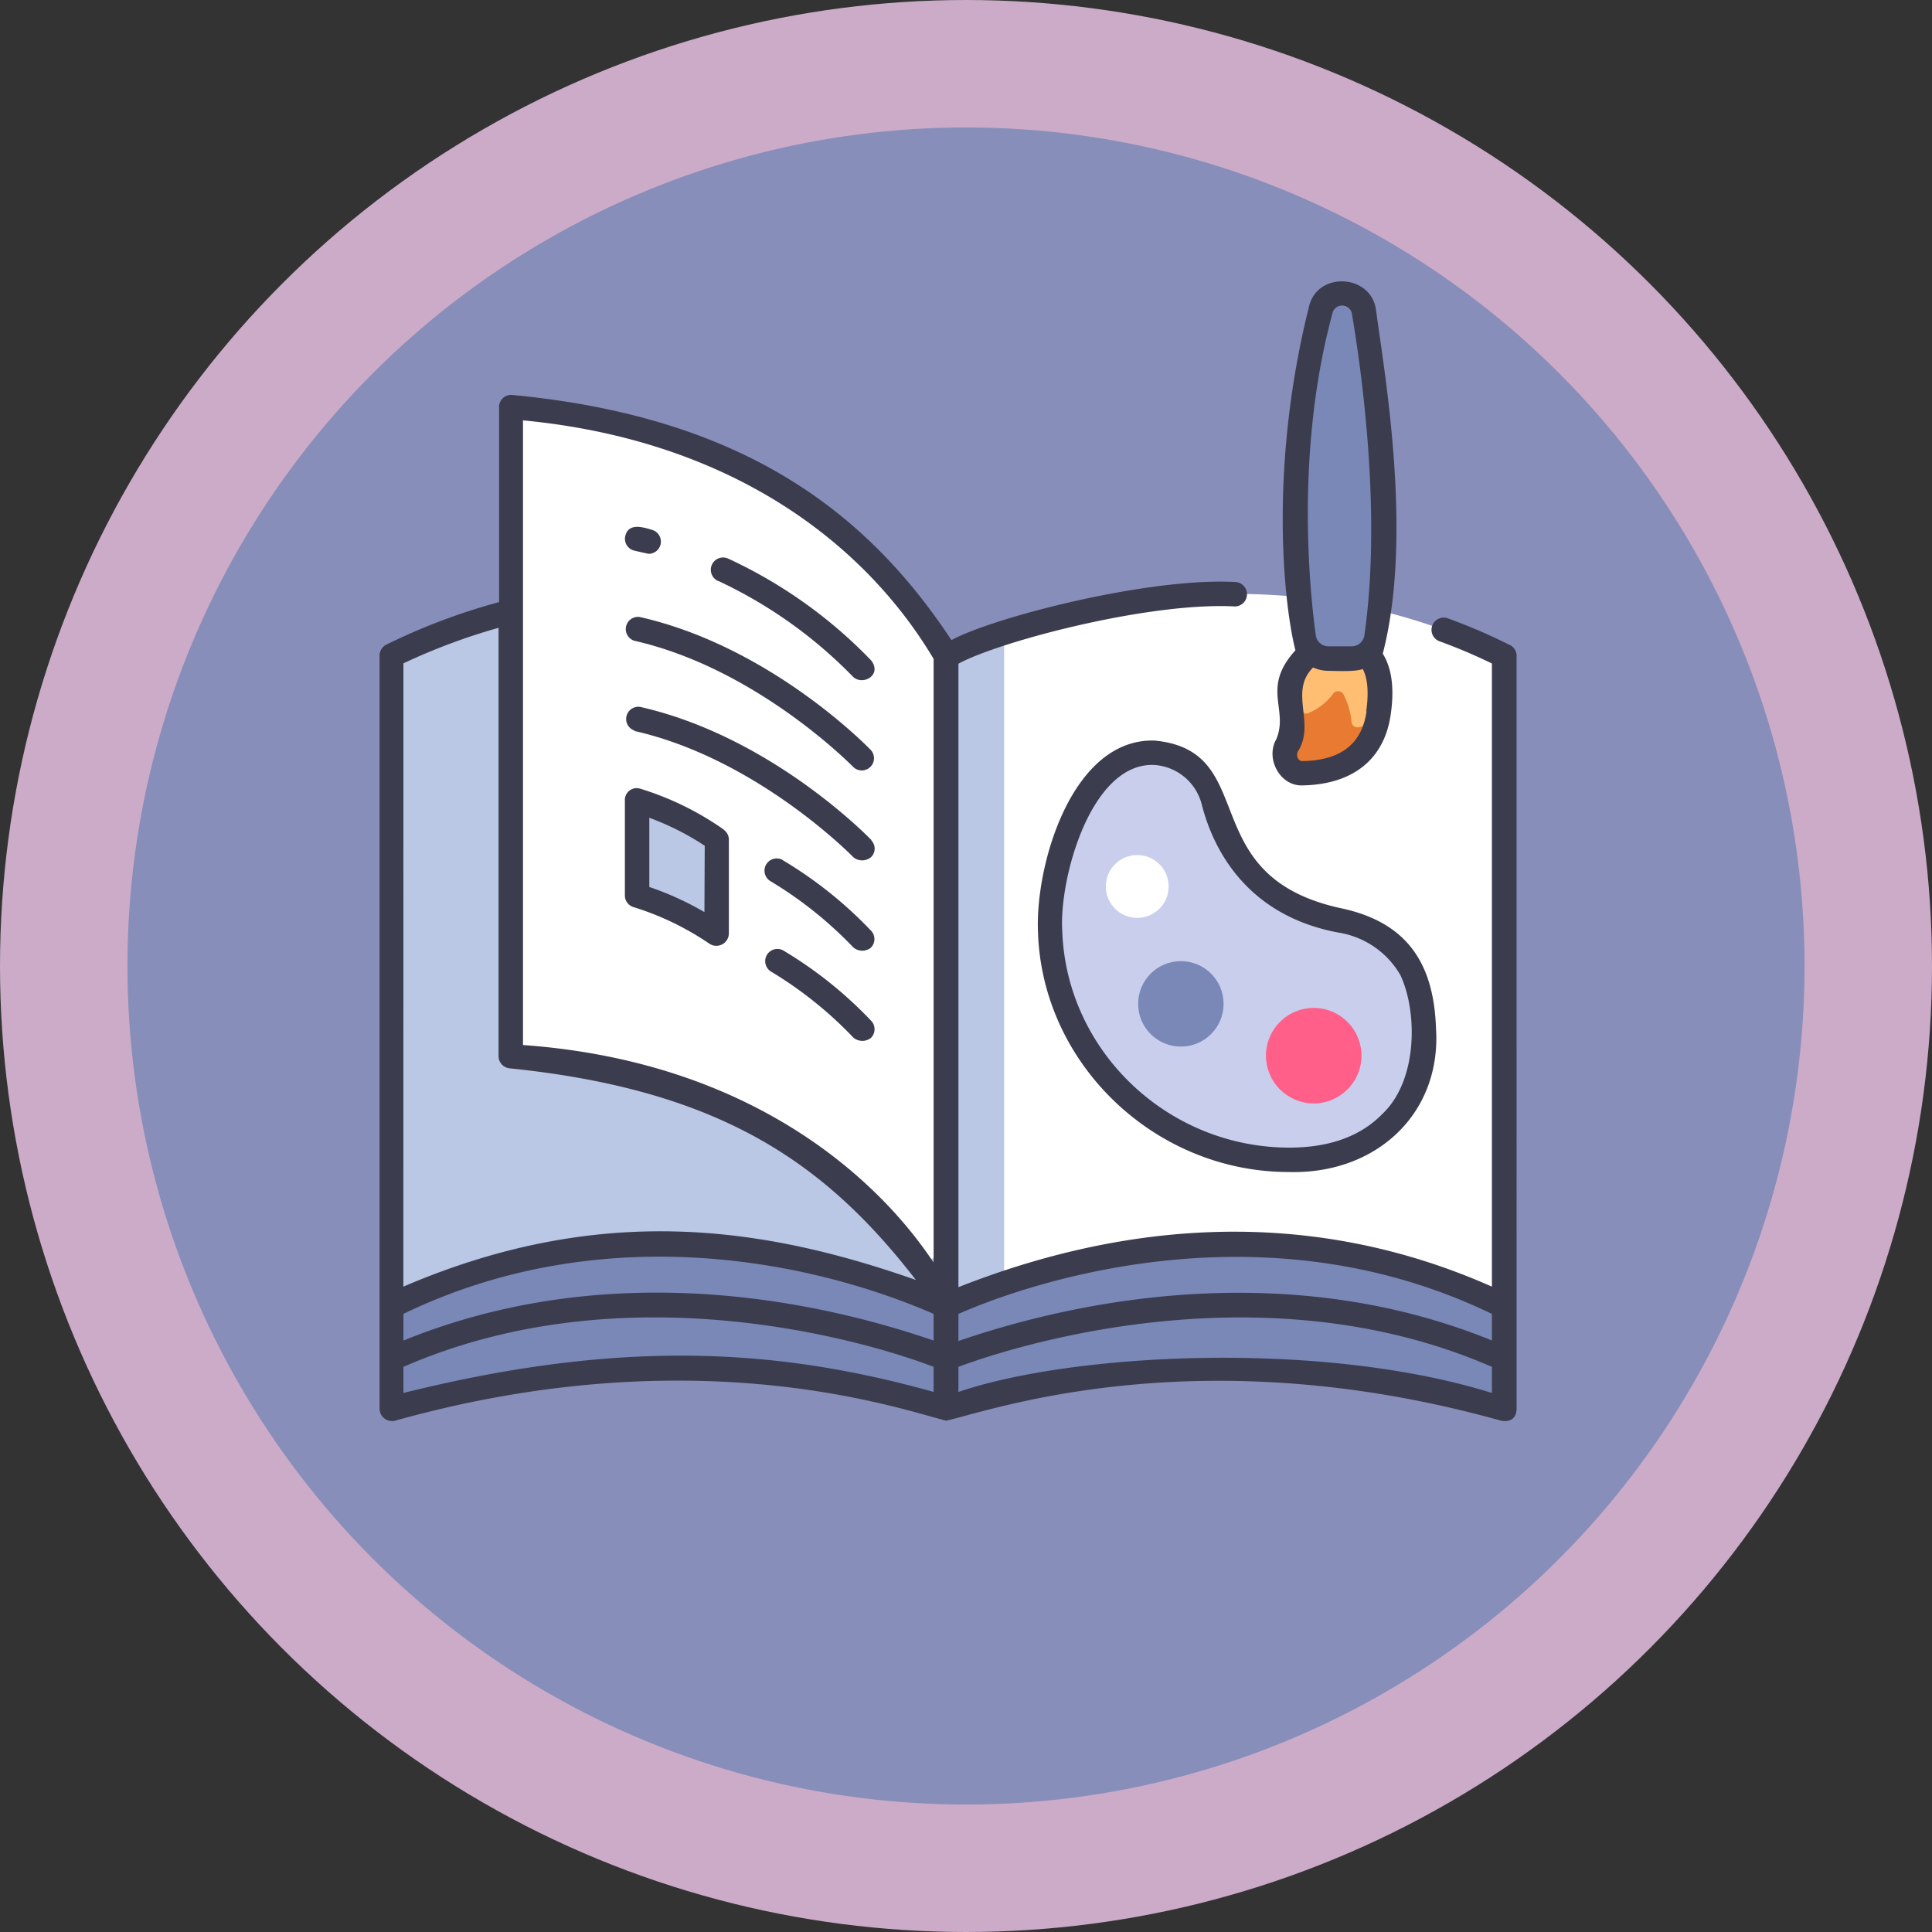 <svg xmlns="http://www.w3.org/2000/svg" viewBox="0 0 257.7 257.7"><rect x="0" y="0" width="257.7" height="257.7" fill="#333333" stroke="none"/><defs><style>.cls-1{fill:#888eba;stroke:#cbabc8;stroke-miterlimit:8;stroke-width:17px;}.cls-2{fill:#bac7e5;}.cls-3{fill:#fff;}.cls-4{fill:#7988b7;}.cls-5{fill:#ffbe71;}.cls-6{fill:#c9ceed;}.cls-7{fill:#ff5f89;}.cls-8{fill:#e87b31;}.cls-9{fill:#3c3c4f;}</style></defs><g id="Слой_2" data-name="Слой 2"><g id="Слой_1-2" data-name="Слой 1"><circle class="cls-1" cx="128.85" cy="128.85" r="120.35"/><path class="cls-2" d="M126.16,174.2c2.85-33.45,4.48-64.95,0-86.71,0,0-35.14-17.68-71.32-1.27a4.56,4.56,0,0,0-2.65,4.16V174.2Z"/><path class="cls-3" d="M126.16,174.2c2.23-36.35,4.38-74.4,7.77-89.79,12.43-4.2,38-10,64,1.81a4.59,4.59,0,0,1,2.66,4.16V174.2Z"/><path class="cls-2" d="M133.93,84.41a67.49,67.49,0,0,0-7.77,3.08V174.2h7.77Z"/><path class="cls-4" d="M122.05,172.43c-10.6-4.15-40.16-13.08-69.86,1.77v13.74c33.89-9.62,60.42-4,70.05-1.27a14.21,14.21,0,0,0,7.84,0c9.71-2.76,36.55-8.38,70.5,1.26V174.2c-29.74-14.87-59.62-5.9-70.31-1.75a11.32,11.32,0,0,1-8.22,0Z"/><path class="cls-3" d="M121,167.08c-7.25-8.49-22.52-22-48.39-25.68a5.17,5.17,0,0,1-4.47-5.11V58.53A3.84,3.84,0,0,1,72,54.69a3.24,3.24,0,0,1,.44,0c40,4.71,53.75,32.78,53.75,32.78v77.68a2.94,2.94,0,0,1-5.17,1.91Z"/><path class="cls-2" d="M85,119.47a38.85,38.85,0,0,1,10.61,5.13V112A37.5,37.5,0,0,0,85,106.78Z"/><path class="cls-5" d="M178.75,85.83a6.2,6.2,0,0,0-4.44,1.71A7,7,0,0,0,172,92.75c.88,3.67,2.72,5.72,5.17,6.68a7.42,7.42,0,0,0,6.65-3.74c0-.19.07-.39.1-.59,1.12-7.75-2.55-9.19-5.14-9.27Z"/><path class="cls-4" d="M179,39.1a2.93,2.93,0,0,1,2.89,2.45c1.16,6.84,4.05,26.74,1.68,43.4a3.34,3.34,0,0,1-3.3,2.88h-3.1A3.33,3.33,0,0,1,173.9,85c-1.06-7.14-2.64-25.74,2.31-43.82A2.9,2.9,0,0,1,179,39.1Z"/><path class="cls-6" d="M178.87,122.81c-11.71-2.17-15.66-10.7-17-15.82a8.66,8.66,0,0,0-8-6.58h-.2a8.65,8.65,0,0,0-7,3.37,31.39,31.39,0,0,0-6.67,20.43c.53,16.47,13.93,29.66,30.38,30.46,15.32.75,19.92-9.8,19.49-17.11-.19-3.16-.62-6.28-1.7-8.25a13.3,13.3,0,0,0-9.36-6.49Z"/><circle class="cls-4" cx="157.51" cy="133.9" r="5.7"/><circle class="cls-3" cx="151.69" cy="118.24" r="4.19"/><circle class="cls-7" cx="175.23" cy="140.81" r="6.37"/><path class="cls-8" d="M183.78,95.69A5.54,5.54,0,0,1,181.27,97a.83.83,0,0,1-1-.64s0-.08,0-.13a10.06,10.06,0,0,0-1.06-3.59.81.81,0,0,0-1.09-.36.76.76,0,0,0-.31.28,8.11,8.11,0,0,1-3.31,2.57.6.6,0,0,1-.77-.26,8.14,8.14,0,0,0-1.78-2.1,8.51,8.51,0,0,0,.2,1.81,8.36,8.36,0,0,1,.21,2.23h0a6.27,6.27,0,0,1-.7,2.61,2.51,2.51,0,0,0,2.08,3.75c3.25-.07,7.09-1,9-4.55h0a10,10,0,0,0,1-2.9Z"/><path class="cls-9" d="M96.55,110.66a39.41,39.41,0,0,0-11.12-5.45,1.57,1.57,0,0,0-2,1,1.39,1.39,0,0,0-.08.61v12.69A1.63,1.63,0,0,0,84.52,121a37.78,37.78,0,0,1,10.11,4.88,1.67,1.67,0,0,0,2.59-1.32V112a1.62,1.62,0,0,0-.67-1.31Zm-2.59,11a40.28,40.28,0,0,0-7.35-3.35v-9.23A35.89,35.89,0,0,1,94,112.81Z"/><path class="cls-9" d="M84.62,73.45c.51.11,1.79.42,1.93.42a1.63,1.63,0,0,0,.41-3.2c-1.27-.38-3.13-.94-3.56.83A1.63,1.63,0,0,0,84.62,73.45Z"/><path class="cls-9" d="M95.79,77.48a61.13,61.13,0,0,1,18,12.8c1.32,1.23,3.92-.26,2.4-2.2A63.33,63.33,0,0,0,97.11,74.5a1.63,1.63,0,0,0-1.32,3Z"/><path class="cls-9" d="M84.62,85.47c16.39,3.72,29.09,16.74,29.23,16.87a1.63,1.63,0,0,0,2.34-2.26c-.54-.57-13.49-13.85-30.85-17.78A1.63,1.63,0,0,0,84.62,85.47Z"/><path class="cls-9" d="M84.62,97.5c16.39,3.71,29.1,16.73,29.23,16.86a1.85,1.85,0,0,0,2.3,0,1.57,1.57,0,0,0,.09-2.24l0-.06c-.54-.56-13.49-13.84-30.85-17.77a1.63,1.63,0,0,0-.72,3.17Z"/><path class="cls-9" d="M104.4,114.71a1.63,1.63,0,0,0-1.59,2.85,52.87,52.87,0,0,1,11,8.8,1.84,1.84,0,0,0,2.3.09,1.61,1.61,0,0,0,.1-2.28l0,0a55.14,55.14,0,0,0-11.81-9.44Z"/><path class="cls-9" d="M116.13,138.48a1.63,1.63,0,0,0,.09-2.3h0a54.81,54.81,0,0,0-11.81-9.44,1.63,1.63,0,0,0-1.59,2.84,52.76,52.76,0,0,1,11,8.81,1.85,1.85,0,0,0,2.3.09Z"/><path class="cls-9" d="M201.31,86a75.15,75.15,0,0,0-8.1-3.49,1.63,1.63,0,1,0-1.11,3.06h0A73.52,73.52,0,0,1,199,88.5v83.12c-26.38-11.71-51.63-7.64-71.16.07V88.53c5.27-2.9,25.31-8.25,36.86-7.64a1.63,1.63,0,1,0,0-3.26c-11.5-.62-32.18,4.7-37.79,7.75-11.34-17.18-27.93-29.8-58.6-32.7a1.61,1.61,0,0,0-1.74,1.49.66.66,0,0,0,0,.14v26a82.92,82.92,0,0,0-15.09,5.7,1.63,1.63,0,0,0-.85,1.44V187.88a1.66,1.66,0,0,0,1.66,1.67,1.4,1.4,0,0,0,.41-.05c40.25-11.26,67.56-1.46,73.52,0,6-1.36,33.71-11.26,74,0,1.34.25,2.07-.43,2.07-1.61V87.49a1.58,1.58,0,0,0-.89-1.45ZM53.81,88.48A82.05,82.05,0,0,1,66.5,83.74v57.13A1.63,1.63,0,0,0,68,142.5c28.51,2.92,42.3,12.91,54.17,28.23-20.21-7.1-42-10.43-68.37.89Zm70.72,97.18c-20.47-5.71-41.2-7.2-70.72.14v-3.48c31.62-13.79,65.63-2,70.72,0Zm0-6.85c-19-6.52-45.35-10.32-70.72,0v-3.56c25.44-12.31,52.77-7.78,70.72,0Zm0-10.42c-2.11-3-16.93-26.27-54.77-29V56.07c27.81,2.65,45.62,16.43,54.77,31.82ZM199,185.8c-22.93-7.14-56.19-5.27-71.16-.13v-3.35c4.79-1.81,39.33-13.88,71.16,0Zm0-7c-25.32-10.32-52.18-6.44-71.16.07v-3.61c5.81-2.58,38.64-15.75,71.16,0Z"/><path class="cls-9" d="M183.53,41.28c-.69-4.7-7.68-5.1-8.89-.54-5.48,21.78-3.35,40.16-1.85,46-4.61,5.07-.85,7.85-2.56,11.88-1.47,2.58.52,6.29,3.55,6.14,6.71-.14,10.87-3.5,11.72-9.45.51-3.49.14-6.21-1.06-8.12,4.15-15.92.07-38.32-.91-45.93Zm-5.75.32a1.33,1.33,0,0,1,2.54.22c1.27,7.5,4,26.69,1.67,42.9a1.71,1.71,0,0,1-1.69,1.49h-3.1a1.7,1.7,0,0,1-1.69-1.46C175,81,172.43,61.12,177.78,41.6Zm4.5,53.27c-.63,4.37-3.43,6.55-8.56,6.65a.64.64,0,0,1-.57-.34,1,1,0,0,1,0-1c2.35-3.73-1.27-7.9,2-11.15a5,5,0,0,0,2,.45c1.07,0,3.63.16,4.62-.25.66,1.24.82,3.16.46,5.66Z"/><path class="cls-9" d="M191.55,137.45c-.23-9.12-4-14.35-12.38-16.24C158.93,117,168.41,100.15,154,98.78c-11-.32-15.92,16.53-15.55,25.47.51,17.65,15.59,32.09,33.48,32.08,11.56.31,20.2-7.67,19.63-18.88Zm-7.25,11.22c-3.16,3.19-7.8,4.66-13.78,4.37-15.67-.76-28.33-13.45-28.83-28.89-.44-6.8,3.74-22.34,12.17-22.12a7,7,0,0,1,6.46,5.37c1.38,5.34,5.58,14.66,18.25,17a11.63,11.63,0,0,1,8.23,5.68c2.3,4.92,2.33,14.15-2.5,18.58Z"/></g></g></svg>